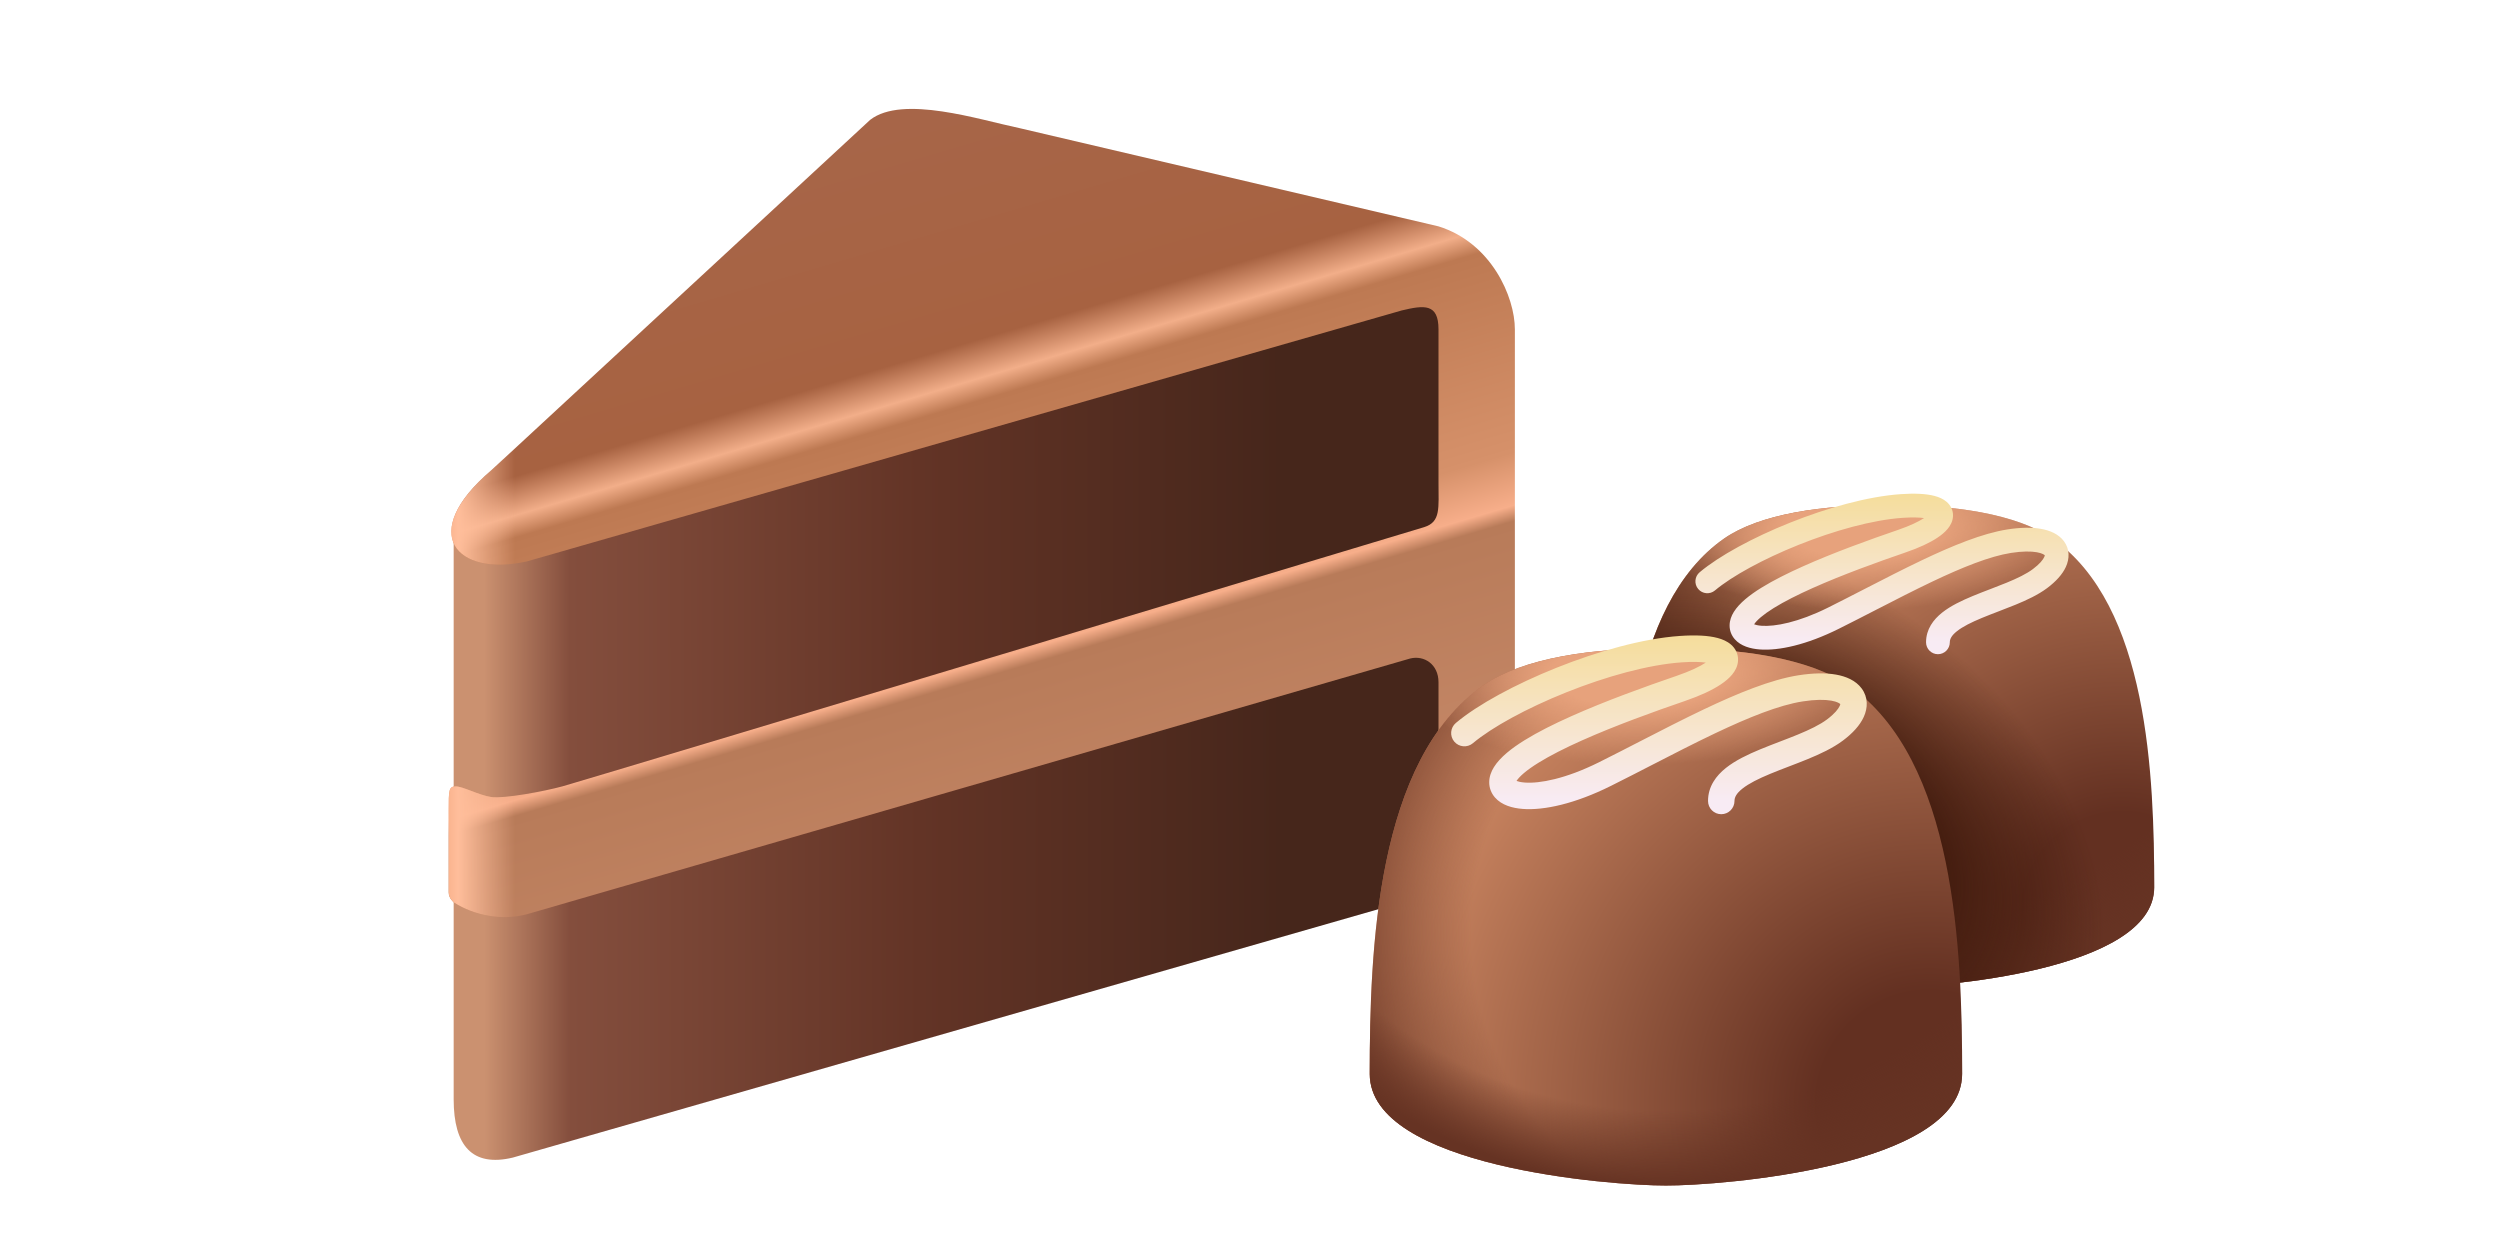 <svg viewBox="0 0 240 120" fill="none" xmlns="http://www.w3.org/2000/svg">
<path d="M155.742 85.184C155.742 74.582 156.278 58.098 165.544 51.682C168.875 49.376 175.063 48.394 181.273 48.55C187.484 48.394 193.671 49.376 197.003 51.682C206.269 58.098 206.804 74.626 206.804 85.184C206.804 93.193 185.994 94.819 181.273 94.808C176.552 94.819 155.742 93.194 155.742 85.184Z" fill="url(#paint0_radial_843_38316)"/>
<path d="M155.742 85.184C155.742 74.582 156.278 58.098 165.544 51.682C168.875 49.376 175.063 48.394 181.273 48.55C187.484 48.394 193.671 49.376 197.003 51.682C206.269 58.098 206.804 74.626 206.804 85.184C206.804 93.193 185.994 94.819 181.273 94.808C176.552 94.819 155.742 93.194 155.742 85.184Z" fill="url(#paint1_radial_843_38316)"/>
<path d="M155.742 85.184C155.742 74.582 156.278 58.098 165.544 51.682C168.875 49.376 175.063 48.394 181.273 48.55C187.484 48.394 193.671 49.376 197.003 51.682C206.269 58.098 206.804 74.626 206.804 85.184C206.804 93.193 185.994 94.819 181.273 94.808C176.552 94.819 155.742 93.194 155.742 85.184Z" fill="url(#paint2_radial_843_38316)"/>
<path d="M155.742 85.184C155.742 74.582 156.278 58.098 165.544 51.682C168.875 49.376 175.063 48.394 181.273 48.55C187.484 48.394 193.671 49.376 197.003 51.682C206.269 58.098 206.804 74.626 206.804 85.184C206.804 93.193 185.994 94.819 181.273 94.808C176.552 94.819 155.742 93.194 155.742 85.184Z" fill="url(#paint3_radial_843_38316)"/>
<path fill-rule="evenodd" clip-rule="evenodd" d="M162.111 54.965C163.096 53.7 164.232 52.59 165.543 51.682C168.875 49.376 175.062 48.394 181.273 48.55C187.483 48.394 193.671 49.376 197.002 51.682C198.265 52.557 199.365 53.619 200.325 54.828C197.669 57.245 190.083 58.989 181.139 58.989C172.365 58.989 164.898 57.31 162.111 54.965Z" fill="url(#paint4_radial_843_38316)"/>
<path fill-rule="evenodd" clip-rule="evenodd" d="M184.709 49.734C184.235 49.67 183.556 49.65 182.643 49.713C179.747 49.913 176.084 50.937 172.678 52.301C169.264 53.668 166.257 55.317 164.635 56.683C164.153 57.088 163.433 57.026 163.028 56.544C162.622 56.062 162.684 55.343 163.166 54.937C165.058 53.345 168.322 51.588 171.83 50.183C175.348 48.774 179.259 47.66 182.486 47.437C183.824 47.345 184.922 47.397 185.728 47.613C186.128 47.719 186.545 47.889 186.879 48.179C187.245 48.496 187.512 48.966 187.489 49.541C187.469 50.058 187.219 50.478 186.971 50.776C186.715 51.084 186.379 51.361 186.007 51.61C185.262 52.108 184.222 52.592 182.934 53.033C180.248 53.955 176.888 55.167 174.017 56.451C172.58 57.094 171.291 57.743 170.28 58.37C169.248 59.011 168.643 59.548 168.395 59.933C168.519 59.983 168.74 60.045 169.102 60.073C170.385 60.17 172.633 59.755 175.496 58.328C176.636 57.759 177.819 57.151 179.011 56.538C180.863 55.586 182.74 54.621 184.52 53.774C187.448 52.38 190.312 51.204 192.695 50.828C193.946 50.631 195.036 50.611 195.928 50.769C196.794 50.922 197.632 51.272 198.143 51.963C198.709 52.728 198.681 53.636 198.325 54.418C197.988 55.158 197.345 55.844 196.523 56.459C195.659 57.105 194.562 57.614 193.49 58.054C192.967 58.269 192.427 58.476 191.904 58.676L191.844 58.699C191.297 58.909 190.768 59.112 190.265 59.321C189.24 59.746 188.419 60.156 187.865 60.596C187.325 61.026 187.182 61.364 187.182 61.662C187.182 62.292 186.671 62.803 186.041 62.803C185.411 62.803 184.901 62.292 184.901 61.662C184.901 60.402 185.611 59.474 186.445 58.811C187.264 58.16 188.337 57.651 189.391 57.214C189.927 56.991 190.484 56.778 191.027 56.569L191.079 56.55C191.609 56.346 192.126 56.148 192.624 55.944C193.667 55.516 194.537 55.096 195.157 54.632C195.818 54.138 196.132 53.729 196.249 53.472C196.288 53.386 196.298 53.333 196.301 53.31C196.259 53.266 196.071 53.11 195.532 53.015C194.965 52.915 194.142 52.909 193.05 53.081C191.023 53.401 188.42 54.444 185.5 55.833C183.738 56.672 181.933 57.601 180.114 58.536C178.916 59.152 177.713 59.771 176.513 60.369C173.442 61.9 170.77 62.487 168.929 62.347C168.048 62.28 167.115 62.027 166.535 61.36C166.219 60.997 166.038 60.541 166.041 60.039C166.044 59.559 166.213 59.12 166.446 58.746C166.982 57.885 167.982 57.112 169.077 56.432C170.211 55.729 171.603 55.032 173.085 54.369C176.054 53.041 179.493 51.803 182.194 50.876C183.354 50.478 184.184 50.079 184.709 49.734ZM185.252 49.271C185.252 49.271 185.251 49.273 185.249 49.276Z" fill="url(#paint5_linear_843_38316)"/>
<path d="M49.221 111.13L139.067 85.349L141.94 82.709V31.457L138.213 24.235L43.552 51.026V105.539C43.552 110.011 45.359 112.051 49.221 111.13Z" fill="url(#paint6_linear_843_38316)"/>
<path d="M83.539 11.502L47.167 45.145C40.069 51.208 43.757 55.401 50.577 53.897L134.573 29.801C136.732 29.287 138.096 29.12 138.096 31.62V46.282C138.096 48.791 138.327 50.096 136.732 50.601C136.732 50.601 55.73 75.019 53.987 75.493C52.244 75.967 48.37 76.691 47.167 76.516C45.964 76.34 44.439 75.493 43.757 75.493C43.075 75.493 43.075 75.888 43.075 77.766V85.671C43.075 86.266 43.588 86.647 43.588 86.647C45.514 87.876 48.158 88.408 50.577 87.768L135.369 63.218C136.732 62.877 138.096 63.788 138.096 65.491V84.819C138.096 85.991 138.805 86.054 139.308 85.991C142.926 84.95 145.428 82.809 145.428 79.13V31.62C145.428 28.508 143.176 23.311 138.096 21.731L97.86 12.297C94.038 11.502 86.654 9.089 83.539 11.502Z" fill="url(#paint7_linear_843_38316)"/>
<path d="M83.539 11.502L47.167 45.145C40.069 51.208 43.757 55.401 50.577 53.897L134.573 29.801C136.732 29.287 138.096 29.12 138.096 31.62V46.282C138.096 48.791 138.327 50.096 136.732 50.601C136.732 50.601 55.73 75.019 53.987 75.493C52.244 75.967 48.37 76.691 47.167 76.516C45.964 76.34 44.439 75.493 43.757 75.493C43.075 75.493 43.075 75.888 43.075 77.766V85.671C43.075 86.266 43.588 86.647 43.588 86.647C45.514 87.876 48.158 88.408 50.577 87.768L135.369 63.218C136.732 62.877 138.096 63.788 138.096 65.491V84.819C138.096 85.991 138.805 86.054 139.308 85.991C142.926 84.95 145.428 82.809 145.428 79.13V31.62C145.428 28.508 143.176 23.311 138.096 21.731L97.86 12.297C94.038 11.502 86.654 9.089 83.539 11.502Z" fill="url(#paint8_linear_843_38316)"/>
<path d="M131.495 103.092C131.494 91.283 132.091 72.924 142.411 65.779C146.122 63.21 153.013 62.116 159.93 62.289C166.848 62.116 173.739 63.21 177.449 65.779C187.77 72.924 188.366 91.333 188.366 103.092C188.367 112.012 165.189 113.823 159.93 113.811C154.672 113.823 131.494 112.013 131.495 103.092Z" fill="url(#paint9_radial_843_38316)"/>
<path d="M131.495 103.092C131.494 91.283 132.091 72.924 142.411 65.779C146.122 63.21 153.013 62.116 159.93 62.289C166.848 62.116 173.739 63.21 177.449 65.779C187.77 72.924 188.366 91.333 188.366 103.092C188.367 112.012 165.189 113.823 159.93 113.811C154.672 113.823 131.494 112.013 131.495 103.092Z" fill="url(#paint10_radial_843_38316)"/>
<path d="M131.495 103.092C131.494 91.283 132.091 72.924 142.411 65.779C146.122 63.21 153.013 62.116 159.93 62.289C166.848 62.116 173.739 63.21 177.449 65.779C187.77 72.924 188.366 91.333 188.366 103.092C188.367 112.012 165.189 113.823 159.93 113.811C154.672 113.823 131.494 112.013 131.495 103.092Z" fill="url(#paint11_radial_843_38316)"/>
<path fill-rule="evenodd" clip-rule="evenodd" d="M138.588 69.436C139.685 68.026 140.95 66.79 142.411 65.779C146.121 63.21 153.013 62.117 159.93 62.29C166.847 62.117 173.738 63.21 177.449 65.779C178.855 66.753 180.081 67.936 181.149 69.282C178.192 71.974 169.743 73.917 159.781 73.917C150.009 73.917 141.693 72.048 138.588 69.436Z" fill="url(#paint12_radial_843_38316)"/>
<path fill-rule="evenodd" clip-rule="evenodd" d="M163.757 63.609C163.229 63.538 162.473 63.515 161.456 63.585C158.231 63.807 154.15 64.948 150.358 66.467C146.555 67.99 143.206 69.827 141.399 71.348C140.862 71.8 140.061 71.731 139.609 71.194C139.157 70.657 139.226 69.856 139.763 69.404C141.87 67.631 145.505 65.674 149.413 64.109C153.331 62.54 157.687 61.298 161.281 61.05C162.771 60.947 163.995 61.006 164.892 61.246C165.337 61.365 165.802 61.554 166.174 61.877C166.582 62.23 166.879 62.754 166.854 63.394C166.831 63.969 166.553 64.437 166.277 64.769C165.991 65.113 165.617 65.421 165.203 65.698C164.373 66.253 163.214 66.792 161.781 67.284C158.788 68.31 155.046 69.66 151.848 71.09C150.248 71.806 148.813 72.529 147.687 73.228C146.537 73.942 145.863 74.539 145.586 74.968C145.726 75.024 145.971 75.093 146.374 75.124C147.803 75.233 150.307 74.769 153.496 73.18C154.766 72.547 156.083 71.87 157.411 71.187C159.474 70.126 161.564 69.052 163.546 68.108C166.808 66.556 169.997 65.246 172.651 64.827C174.045 64.608 175.26 64.586 176.253 64.761C177.217 64.931 178.15 65.321 178.72 66.091C179.35 66.944 179.319 67.955 178.922 68.825C178.547 69.65 177.831 70.414 176.915 71.099C175.953 71.819 174.731 72.386 173.537 72.876C172.954 73.115 172.354 73.345 171.771 73.568L171.703 73.594C171.094 73.828 170.505 74.054 169.945 74.286C168.803 74.76 167.889 75.216 167.272 75.707C166.671 76.185 166.511 76.562 166.511 76.894C166.511 77.595 165.942 78.164 165.241 78.164C164.539 78.164 163.971 77.595 163.971 76.894C163.971 75.49 164.762 74.457 165.691 73.719C166.603 72.993 167.798 72.426 168.972 71.94C169.569 71.692 170.189 71.454 170.794 71.222L170.852 71.2C171.442 70.973 172.018 70.753 172.573 70.525C173.734 70.049 174.704 69.58 175.394 69.064C176.13 68.514 176.48 68.058 176.61 67.772C176.654 67.676 176.665 67.617 176.668 67.591C176.621 67.543 176.412 67.369 175.812 67.263C175.179 67.152 174.263 67.145 173.047 67.337C170.789 67.693 167.89 68.854 164.638 70.402C162.676 71.336 160.665 72.371 158.639 73.413C157.305 74.099 155.965 74.788 154.629 75.454C151.208 77.159 148.232 77.813 146.182 77.657C145.2 77.582 144.162 77.3 143.515 76.557C143.164 76.154 142.962 75.646 142.965 75.087C142.968 74.552 143.157 74.063 143.417 73.646C144.013 72.688 145.127 71.826 146.347 71.069C147.609 70.285 149.159 69.509 150.811 68.771C154.117 67.292 157.947 65.913 160.956 64.881C162.248 64.437 163.172 63.993 163.757 63.609ZM164.362 63.093C164.362 63.093 164.361 63.095 164.358 63.099Z" fill="url(#paint13_linear_843_38316)"/>
<defs>
<radialGradient id="paint0_radial_843_38316" cx="0" cy="0" r="1" gradientUnits="userSpaceOnUse" gradientTransform="translate(203.857 87.68) rotate(-90) scale(70.213 70.213)">
<stop offset="0.137" stop-color="#633021"/>
<stop offset="0.763" stop-color="#DB936B"/>
</radialGradient>
<radialGradient id="paint1_radial_843_38316" cx="0" cy="0" r="1" gradientUnits="userSpaceOnUse" gradientTransform="translate(190.314 72.978) rotate(90) scale(39.027)">
<stop offset="0.662" stop-color="#663323" stop-opacity="0"/>
<stop offset="1" stop-color="#663323"/>
</radialGradient>
<radialGradient id="paint2_radial_843_38316" cx="0" cy="0" r="1" gradientUnits="userSpaceOnUse" gradientTransform="translate(181.273 48.534) rotate(90) scale(46.274 46.274)">
<stop offset="0.861" stop-color="#663323" stop-opacity="0"/>
<stop offset="1" stop-color="#663323"/>
</radialGradient>
<radialGradient id="paint3_radial_843_38316" cx="0" cy="0" r="1" gradientUnits="userSpaceOnUse" gradientTransform="translate(169.613 79.111) rotate(35.484) scale(35.78 24.217)">
<stop offset="0.423" stop-color="#381408"/>
<stop offset="1" stop-color="#381408" stop-opacity="0"/>
</radialGradient>
<radialGradient id="paint4_radial_843_38316" cx="0" cy="0" r="1" gradientUnits="userSpaceOnUse" gradientTransform="translate(178.73 50.639) scale(20.494 7.927)">
<stop offset="0.357" stop-color="#E7A27C"/>
<stop offset="1" stop-color="#E7A27C" stop-opacity="0"/>
</radialGradient>
<linearGradient id="paint5_linear_843_38316" x1="180.671" y1="47.495" x2="180.671" y2="61.662" gradientUnits="userSpaceOnUse">
<stop stop-color="#F5DD9C"/>
<stop offset="1" stop-color="#F8EBF4"/>
</linearGradient>
<linearGradient id="paint6_linear_843_38316" x1="42.147" y1="69.725" x2="130.608" y2="69.611" gradientUnits="userSpaceOnUse">
<stop offset="0.049" stop-color="#CB9170"/>
<stop offset="0.142" stop-color="#844E3D"/>
<stop offset="0.521" stop-color="#633426"/>
<stop offset="0.915" stop-color="#46261B"/>
</linearGradient>
<linearGradient id="paint7_linear_843_38316" x1="76.004" y1="15.007" x2="100.285" y2="97.198" gradientUnits="userSpaceOnUse">
<stop stop-color="#A76548"/>
<stop offset="0.256" stop-color="#A76241"/>
<stop offset="0.298" stop-color="#F2AE89"/>
<stop offset="0.322" stop-color="#BD7952"/>
<stop offset="0.547" stop-color="#D6916A"/>
<stop offset="0.604" stop-color="#F7AE8A"/>
<stop offset="0.621" stop-color="#B87B59"/>
<stop offset="0.972" stop-color="#CA8C6C"/>
<stop offset="1" stop-color="#FFD2B9"/>
</linearGradient>
<linearGradient id="paint8_linear_843_38316" x1="43.075" y1="81.239" x2="49.443" y2="81.239" gradientUnits="userSpaceOnUse">
<stop stop-color="#FAB48F"/>
<stop offset="0.141" stop-color="#FFBE9B"/>
<stop offset="1" stop-color="#FFBF9C" stop-opacity="0"/>
</linearGradient>
<radialGradient id="paint9_radial_843_38316" cx="0" cy="0" r="1" gradientUnits="userSpaceOnUse" gradientTransform="translate(185.084 105.872) rotate(-90) scale(78.201)">
<stop offset="0.137" stop-color="#633021"/>
<stop offset="0.763" stop-color="#DB936B"/>
</radialGradient>
<radialGradient id="paint10_radial_843_38316" cx="0" cy="0" r="1" gradientUnits="userSpaceOnUse" gradientTransform="translate(170 89.497) rotate(90) scale(43.467 43.467)">
<stop offset="0.662" stop-color="#663323" stop-opacity="0"/>
<stop offset="1" stop-color="#663323"/>
</radialGradient>
<radialGradient id="paint11_radial_843_38316" cx="0" cy="0" r="1" gradientUnits="userSpaceOnUse" gradientTransform="translate(159.931 62.272) rotate(90) scale(51.539 51.539)">
<stop offset="0.861" stop-color="#663323" stop-opacity="0"/>
<stop offset="1" stop-color="#663323"/>
</radialGradient>
<radialGradient id="paint12_radial_843_38316" cx="0" cy="0" r="1" gradientUnits="userSpaceOnUse" gradientTransform="translate(157.098 64.617) scale(22.825 8.829)">
<stop offset="0.357" stop-color="#E7A27C"/>
<stop offset="1" stop-color="#E7A27C" stop-opacity="0"/>
</radialGradient>
<linearGradient id="paint13_linear_843_38316" x1="159.26" y1="61.115" x2="159.26" y2="76.894" gradientUnits="userSpaceOnUse">
<stop stop-color="#F5DD9C"/>
<stop offset="1" stop-color="#F8EBF4"/>
</linearGradient>
</defs>
</svg>
